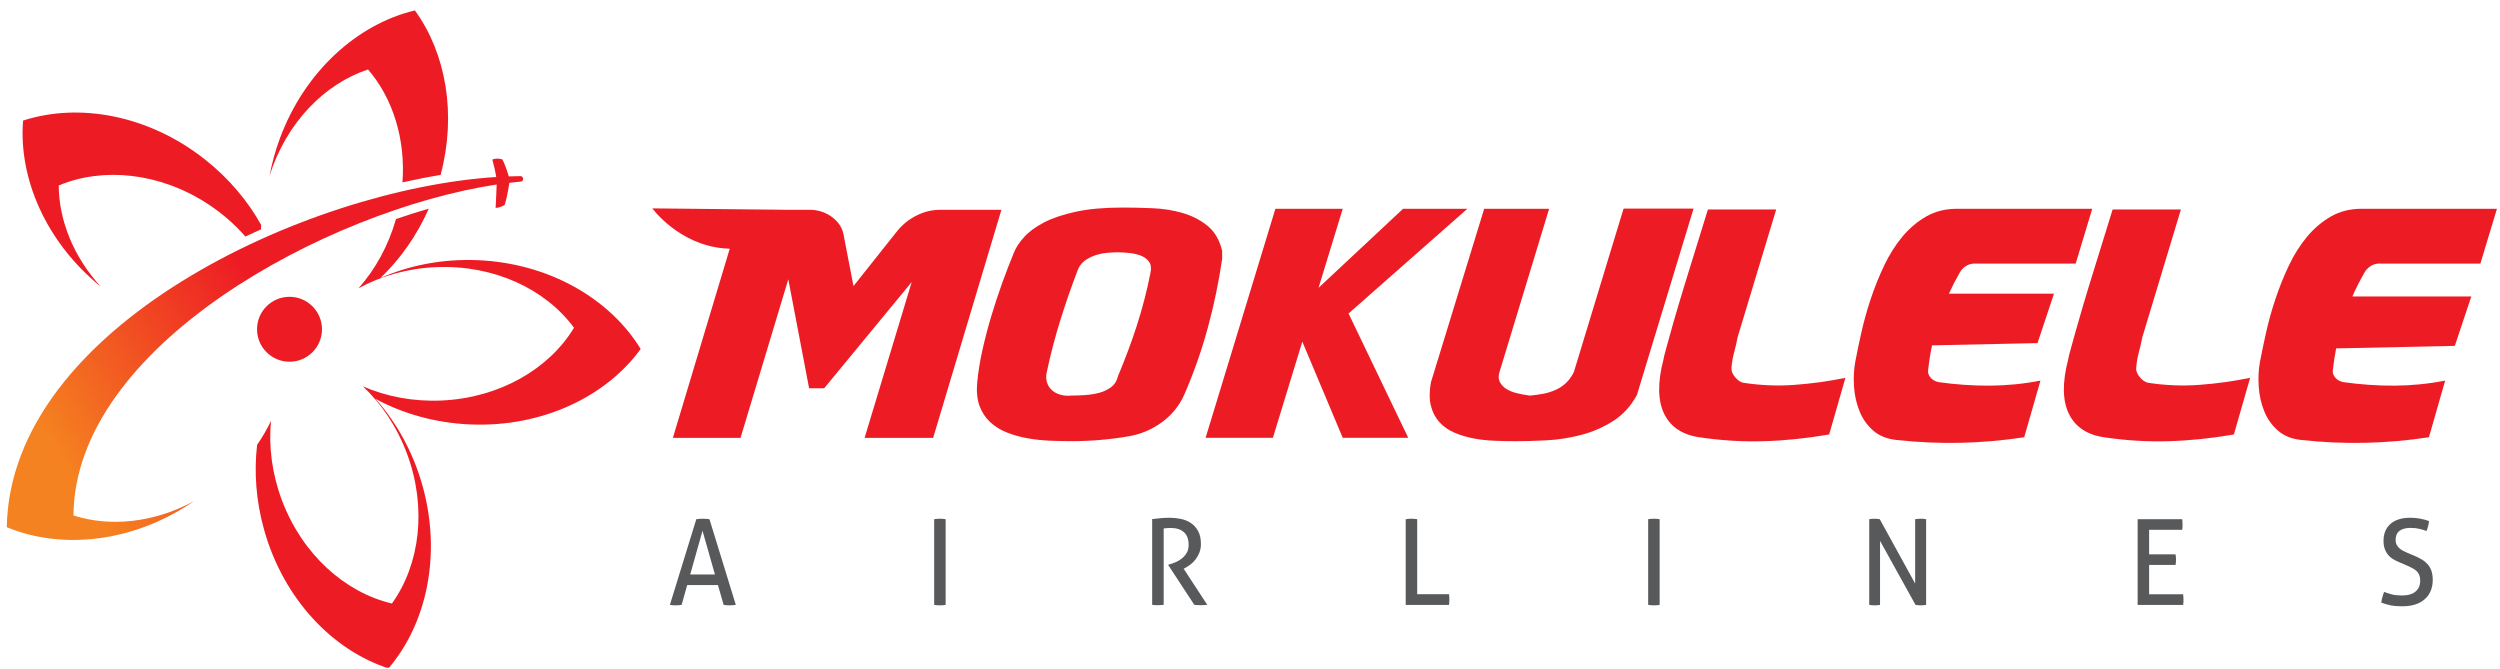 <svg width="284" height="76" viewBox="0 0 284 76" fill="none" xmlns="http://www.w3.org/2000/svg">
<g clip-path="url(#clip0_3814_5225)">
<path d="M21.97 56.968C17.49 59.378 12.52 59.898 8.35 58.558C8.45 39.318 37.16 23.888 56.42 20.958C56.38 21.798 56.36 22.838 56.3 23.608C56.68 23.628 57.02 23.438 57.33 23.288C57.54 22.608 57.72 21.738 57.86 20.768C58.3 20.718 58.73 20.668 59.16 20.628C59.55 20.598 59.49 20.028 59.14 20.008C58.7 20.008 58.26 20.018 57.8 20.038C57.57 19.288 57.35 18.648 57.07 18.108C56.68 17.998 56.29 17.968 55.93 18.128C56.13 18.878 56.26 19.408 56.37 20.108C34.81 21.468 1.16 37.128 0.77 59.888C6.96 62.458 14.95 61.658 21.73 57.138L21.98 56.968H21.97Z" fill="url(#paint0_linear_3814_5225)"/>
<path fill-rule="evenodd" clip-rule="evenodd" d="M11.419 32.541C5.225 27.503 2.098 20.273 2.621 13.698C8.994 11.63 16.895 13.069 23.286 18.116C25.993 20.255 28.132 22.805 29.66 25.538C29.655 25.712 29.651 25.882 29.651 26.056C29.052 26.32 28.462 26.592 27.873 26.869C26.694 25.516 25.291 24.283 23.693 23.225C18.177 19.58 11.683 18.96 6.672 21.072C6.69 25.052 8.365 29.183 11.424 32.537M45.72 20.724C46.086 15.78 44.612 11.135 41.808 7.892C36.841 9.531 32.509 13.975 30.62 19.978C30.883 18.562 31.272 17.137 31.794 15.726C34.621 8.089 40.615 2.738 47.131 1.184C50.669 6.057 51.892 12.975 50.052 19.871C48.632 20.103 47.185 20.389 45.72 20.719V20.724ZM72.781 39.647C68.841 45.065 61.602 48.544 53.464 48.218C49.489 48.057 45.8 47.007 42.656 45.31C45.037 47.972 46.912 51.322 47.989 55.149C50.191 62.987 48.484 70.839 44.13 75.926C37.761 73.854 32.214 68.043 30.008 60.205C29.083 56.913 28.847 53.622 29.208 50.531C29.816 49.651 30.343 48.74 30.785 47.807C30.508 50.692 30.888 53.783 32.018 56.811C34.34 63.001 39.226 67.32 44.523 68.557C47.699 64.14 48.538 57.677 46.216 51.483C45.081 48.459 43.335 45.877 41.227 43.89C43.884 45.047 46.944 45.641 50.168 45.498C56.774 45.203 62.392 41.889 65.206 37.235C61.986 32.849 56.099 30.054 49.494 30.348C46.265 30.491 43.273 31.358 40.731 32.747C42.625 30.608 44.117 27.937 44.983 24.886C46.234 24.453 47.48 24.055 48.708 23.703C47.341 26.793 45.443 29.46 43.21 31.586C46.475 30.143 50.24 29.397 54.215 29.553C62.352 29.88 69.288 33.93 72.781 39.647ZM32.889 33.716C34.925 33.716 36.578 35.368 36.578 37.405C36.578 39.442 34.925 41.094 32.889 41.094C30.852 41.094 29.199 39.442 29.199 37.405C29.199 35.368 30.852 33.716 32.889 33.716Z" fill="#ED1C24"/>
<path fill-rule="evenodd" clip-rule="evenodd" d="M134.517 44.868C135.607 42.367 136.5 39.835 137.197 37.272L137.201 37.263C137.898 34.699 138.443 32.086 138.836 29.42V28.482C138.532 27.232 137.965 26.276 137.13 25.615C136.299 24.954 135.339 24.476 134.263 24.172C133.186 23.868 132.047 23.694 130.855 23.65C129.658 23.601 128.55 23.578 127.532 23.578C125.464 23.578 123.704 23.73 122.244 24.047C120.784 24.364 119.569 24.766 118.608 25.266C117.648 25.767 116.893 26.316 116.349 26.919C115.804 27.522 115.415 28.111 115.183 28.692C114.741 29.759 114.303 30.898 113.861 32.117C113.423 33.332 113.012 34.583 112.628 35.856C112.244 37.129 111.909 38.41 111.619 39.697C111.329 40.983 111.128 42.229 111.011 43.435C110.918 44.48 111.003 45.369 111.27 46.097C111.538 46.829 111.94 47.441 112.472 47.941C113.003 48.441 113.633 48.834 114.366 49.125C115.098 49.415 115.88 49.634 116.715 49.786C117.546 49.933 118.394 50.027 119.252 50.063C120.109 50.099 120.931 50.116 121.721 50.116C122.811 50.116 123.896 50.072 124.973 49.978C126.049 49.889 127.134 49.75 128.224 49.562C129.569 49.335 130.81 48.812 131.945 47.999C133.079 47.187 133.937 46.146 134.517 44.868ZM130.694 30.992C130.297 33.011 129.787 34.989 129.162 36.923H129.167C128.541 38.857 127.822 40.786 127.009 42.711C126.893 43.243 126.639 43.663 126.246 43.962C125.848 44.266 125.393 44.484 124.87 44.623C124.348 44.761 123.803 44.846 123.235 44.882C122.664 44.918 122.164 44.935 121.721 44.935C121.257 44.985 120.828 44.949 120.435 44.833C120.042 44.717 119.716 44.534 119.462 44.292C119.207 44.051 119.024 43.752 118.921 43.39C118.818 43.033 118.823 42.622 118.939 42.158C119.359 40.188 119.868 38.241 120.471 36.316C121.074 34.391 121.721 32.524 122.418 30.715C122.579 30.273 122.834 29.92 123.182 29.652C123.53 29.389 123.919 29.179 124.348 29.027C124.776 28.88 125.223 28.777 125.687 28.732C126.152 28.683 126.581 28.661 126.974 28.661C127.322 28.661 127.737 28.688 128.224 28.732C128.711 28.777 129.158 28.875 129.564 29.027C129.971 29.179 130.288 29.411 130.52 29.724C130.752 30.036 130.81 30.461 130.694 30.992Z" fill="#ED1C24"/>
<path d="M91.914 44.105H93.62L93.624 44.109L103.571 32.041L98.216 49.745H106.005L113.758 23.837H106.769C105.862 23.837 104.982 24.051 104.124 24.48C103.263 24.909 102.535 25.494 101.932 26.235L96.956 32.497L95.808 26.548C95.715 26.133 95.545 25.762 95.304 25.436C95.058 25.11 94.763 24.824 94.415 24.583C94.067 24.337 93.683 24.154 93.267 24.024C92.852 23.895 92.432 23.832 92.017 23.832H89.087L89.073 23.827L74.103 23.671C74.103 23.671 77.064 27.748 82.213 28.213C82.436 28.233 82.665 28.247 82.897 28.257L76.439 49.741H84.125L89.551 31.724L91.914 44.105Z" fill="#ED1C24"/>
<path d="M136.957 49.732L136.956 49.736L136.951 49.732H136.957Z" fill="#ED1C24"/>
<path d="M136.957 49.732L144.883 23.721H152.534L149.787 32.693L159.385 23.721H166.687L153.195 35.614L159.975 49.732H152.534L147.943 38.812L144.602 49.732H136.957Z" fill="#ED1C24"/>
<path d="M175.977 23.725L170.376 42.157C170.215 42.622 170.207 43.015 170.358 43.341C170.51 43.667 170.751 43.939 171.086 44.158C171.421 44.377 171.828 44.547 172.306 44.663C172.779 44.779 173.275 44.873 173.784 44.94C174.315 44.895 174.829 44.824 175.316 44.73C175.803 44.636 176.267 44.493 176.705 44.297C177.147 44.1 177.54 43.841 177.888 43.515C178.237 43.189 178.536 42.773 178.791 42.264L184.427 23.73C184.449 23.707 184.498 23.694 184.565 23.694H192.39L185.954 44.873C185.258 46.15 184.351 47.137 183.226 47.847C182.1 48.553 180.894 49.075 179.608 49.41C178.322 49.745 177.022 49.951 175.713 50.018C174.405 50.089 173.217 50.12 172.149 50.12C171.363 50.12 170.55 50.102 169.715 50.067C168.88 50.031 168.081 49.937 167.317 49.79C166.553 49.638 165.839 49.419 165.178 49.129C164.517 48.839 163.958 48.446 163.507 47.945C163.056 47.445 162.735 46.833 162.551 46.101C162.364 45.373 162.364 44.484 162.551 43.439L168.603 23.721H175.977V23.725Z" fill="#ED1C24"/>
<path d="M197.084 42.818C197.384 43.189 197.701 43.408 198.022 43.479C199.992 43.783 201.939 43.863 203.864 43.721C205.789 43.582 207.714 43.314 209.639 42.921L207.794 49.357C205.222 49.799 202.752 50.053 200.385 50.12C198.022 50.192 195.642 50.049 193.257 49.705C191.216 49.451 189.818 48.562 189.067 47.043C188.313 45.525 188.286 43.444 188.978 40.8C189 40.661 189.036 40.5 189.081 40.313C189.125 40.125 189.206 39.83 189.322 39.424C189.438 39.017 189.594 38.455 189.791 37.736C189.987 37.017 190.264 36.047 190.626 34.833C190.983 33.613 191.443 32.108 192.002 30.313C192.311 29.317 192.655 28.205 193.035 26.977L193.037 26.97L193.038 26.967C193.342 25.983 193.669 24.925 194.02 23.792H201.778L197.397 38.294C197.281 38.897 197.147 39.478 196.995 40.031C196.843 40.59 196.745 41.166 196.7 41.769C196.656 42.095 196.781 42.443 197.084 42.814V42.818Z" fill="#ED1C24"/>
<path d="M219.326 42.921C219.567 43.176 219.866 43.341 220.215 43.408C222.162 43.685 224.105 43.819 226.039 43.81C227.973 43.797 229.893 43.609 231.796 43.234L229.951 49.67C225.128 50.411 220.295 50.514 215.449 49.982C214.36 49.866 213.471 49.509 212.787 48.906C212.104 48.303 211.586 47.575 211.242 46.713C210.894 45.856 210.684 44.927 210.617 43.931C210.545 42.935 210.594 41.997 210.755 41.113C210.938 40.139 211.171 39.027 211.452 37.772C211.733 36.517 212.082 35.248 212.515 33.962C212.944 32.676 213.448 31.416 214.029 30.188C214.61 28.96 215.297 27.866 216.097 26.901C216.896 25.941 217.807 25.168 218.826 24.588C219.844 24.007 221.005 23.717 222.305 23.717H237.678L235.797 29.943H224.288C223.94 29.943 223.613 30.041 223.314 30.237C223.011 30.434 222.778 30.684 222.618 30.983C222.172 31.758 221.764 32.551 221.396 33.362H233.332L231.461 38.976L219.481 39.232C219.286 40.159 219.138 41.095 219.036 42.041C218.991 42.368 219.089 42.658 219.33 42.912L219.326 42.921Z" fill="#ED1C24"/>
<path d="M243.059 42.818C243.359 43.189 243.676 43.408 243.997 43.479C245.967 43.783 247.914 43.863 249.839 43.721C251.764 43.582 253.689 43.314 255.614 42.921L253.769 49.357C251.197 49.799 248.727 50.053 246.36 50.12C243.997 50.192 241.617 50.049 239.232 49.705C237.191 49.451 235.793 48.562 235.043 47.043C234.288 45.525 234.261 43.444 234.953 40.8C234.976 40.661 235.011 40.5 235.056 40.313C235.101 40.125 235.181 39.83 235.297 39.424C235.413 39.017 235.57 38.455 235.766 37.736C235.963 37.017 236.24 36.047 236.601 34.833C236.959 33.613 237.419 32.108 237.977 30.313C238.287 29.317 238.631 28.204 239.011 26.975C239.316 25.989 239.644 24.928 239.996 23.792H247.753L243.372 38.294C243.256 38.897 243.122 39.478 242.97 40.031C242.818 40.59 242.72 41.166 242.675 41.769C242.631 42.095 242.756 42.443 243.059 42.814V42.818Z" fill="#ED1C24"/>
<path d="M265.301 42.921C265.542 43.176 265.842 43.341 266.19 43.408C268.137 43.685 270.08 43.819 272.014 43.81C273.948 43.797 275.868 43.609 277.771 43.234L275.926 49.67C271.103 50.411 266.27 50.514 261.424 49.982C260.335 49.866 259.446 49.509 258.763 48.906C258.079 48.303 257.561 47.575 257.217 46.713C256.869 45.856 256.659 44.927 256.592 43.931C256.521 42.935 256.57 41.997 256.73 41.113C256.914 40.139 257.146 39.027 257.427 37.772C257.709 36.517 258.057 35.248 258.49 33.962C258.919 32.676 259.424 31.416 260.004 30.188C260.585 28.96 261.273 27.866 262.072 26.901C262.872 25.941 263.783 25.168 264.801 24.588C265.819 24.007 266.98 23.717 268.28 23.717H283.653L281.773 29.943H270.263C269.915 29.943 269.589 30.041 269.289 30.237C268.986 30.434 268.754 30.684 268.593 30.983C268.09 31.858 267.635 32.755 267.231 33.676H280.741L278.869 39.29L265.386 39.577C265.225 40.391 265.1 41.213 265.011 42.041C264.966 42.368 265.064 42.658 265.306 42.912L265.301 42.921Z" fill="#ED1C24"/>
<path d="M130.881 58.968L130.886 58.968V68.709C130.989 68.727 131.1 68.74 131.221 68.745C131.341 68.749 131.453 68.749 131.556 68.749C131.658 68.749 131.766 68.745 131.882 68.736C131.993 68.727 132.101 68.718 132.194 68.709V60.031C132.346 60.013 132.485 60 132.61 59.991C132.735 59.982 132.869 59.978 133.016 59.978C133.633 59.978 134.124 60.134 134.486 60.451C134.847 60.764 135.03 61.246 135.03 61.898C135.03 62.251 134.959 62.55 134.812 62.8C134.669 63.046 134.486 63.26 134.267 63.434C134.052 63.613 133.811 63.756 133.557 63.863C133.298 63.975 133.056 64.06 132.824 64.122L132.721 64.149V64.203L135.674 68.709C135.906 68.736 136.134 68.749 136.366 68.749C136.656 68.749 136.915 68.736 137.147 68.709L134.463 64.609L134.615 64.529C134.821 64.421 135.03 64.283 135.249 64.118C135.468 63.948 135.665 63.752 135.834 63.528C136.004 63.3 136.147 63.041 136.259 62.756C136.37 62.47 136.424 62.148 136.424 61.795C136.424 61.21 136.321 60.724 136.111 60.339C135.906 59.955 135.633 59.652 135.298 59.424C134.963 59.2 134.584 59.04 134.155 58.95C133.726 58.861 133.298 58.816 132.86 58.816C132.663 58.816 132.48 58.821 132.319 58.83C132.249 58.836 132.179 58.84 132.112 58.845C132.022 58.852 131.935 58.858 131.851 58.865C131.699 58.879 131.547 58.897 131.395 58.915C131.24 58.932 131.072 58.95 130.886 58.968V58.964L130.881 58.968Z" fill="#58595B"/>
<path fill-rule="evenodd" clip-rule="evenodd" d="M78.064 66.467H81.561L82.204 68.714C82.307 68.731 82.414 68.745 82.53 68.754C82.646 68.763 82.758 68.767 82.87 68.767C82.986 68.767 83.111 68.763 83.24 68.754C83.37 68.745 83.486 68.731 83.589 68.714L80.596 58.982C80.476 58.964 80.355 58.95 80.226 58.941C80.101 58.933 79.975 58.928 79.855 58.928C79.716 58.928 79.587 58.933 79.457 58.941C79.332 58.95 79.212 58.964 79.1 58.982L76.099 68.714C76.193 68.731 76.295 68.745 76.412 68.754C76.528 68.763 76.644 68.767 76.764 68.767C76.876 68.767 76.988 68.763 77.099 68.754C77.211 68.745 77.323 68.731 77.434 68.714L78.064 66.467ZM81.217 65.261H78.408L79.806 60.295L81.217 65.261Z" fill="#58595B"/>
<path d="M106.433 58.941C106.322 58.95 106.215 58.964 106.112 58.982H106.121V68.714C106.215 68.731 106.317 68.745 106.433 68.754C106.55 68.763 106.661 68.767 106.773 68.767C106.893 68.767 107.005 68.763 107.112 68.754C107.219 68.745 107.322 68.731 107.425 68.714V58.982C107.322 58.964 107.215 58.95 107.103 58.941C106.992 58.933 106.88 58.928 106.768 58.928C106.657 58.928 106.545 58.933 106.433 58.941Z" fill="#58595B"/>
<path d="M159.997 58.941C159.889 58.95 159.787 58.964 159.693 58.982L159.688 58.986V68.718H164.606C164.633 68.53 164.646 68.329 164.646 68.111C164.646 68.066 164.645 68.019 164.644 67.972C164.643 67.92 164.642 67.867 164.642 67.811C164.637 67.7 164.628 67.597 164.61 67.499H160.993V58.982C160.89 58.964 160.783 58.95 160.671 58.941C160.559 58.933 160.448 58.928 160.336 58.928C160.215 58.928 160.104 58.933 159.997 58.941Z" fill="#58595B"/>
<path d="M187.223 58.982C187.325 58.964 187.433 58.95 187.544 58.941C187.656 58.933 187.768 58.928 187.879 58.928C187.991 58.928 188.103 58.933 188.214 58.941C188.326 58.95 188.433 58.964 188.536 58.982V68.714C188.433 68.731 188.33 68.745 188.223 68.754C188.116 68.763 188.004 68.767 187.884 68.767C187.772 68.767 187.66 68.763 187.544 68.754C187.428 68.745 187.325 68.731 187.232 68.714V58.982H187.223Z" fill="#58595B"/>
<path d="M212.64 58.941C212.532 58.95 212.43 58.964 212.336 58.982H212.345V68.714C212.43 68.731 212.528 68.745 212.635 68.754C212.742 68.763 212.85 68.767 212.961 68.767C213.064 68.767 213.167 68.763 213.274 68.754C213.377 68.745 213.479 68.731 213.573 68.714V61.443L217.602 68.714C217.695 68.731 217.794 68.745 217.901 68.754C218.008 68.763 218.111 68.767 218.205 68.767C218.298 68.767 218.397 68.763 218.504 68.754C218.611 68.745 218.714 68.731 218.807 68.714V58.982C218.714 58.964 218.615 58.95 218.513 58.941C218.41 58.933 218.312 58.928 218.218 58.928C218.106 58.928 217.995 58.933 217.883 58.941C217.771 58.95 217.664 58.964 217.561 58.982V66.293L213.542 58.982C213.448 58.964 213.35 58.95 213.243 58.941C213.135 58.933 213.033 58.928 212.939 58.928C212.845 58.928 212.747 58.933 212.64 58.941Z" fill="#58595B"/>
<path d="M242.827 58.982H247.896C247.923 59.16 247.936 59.361 247.936 59.576C247.936 59.674 247.936 59.777 247.932 59.888C247.932 59.995 247.918 60.094 247.901 60.188H244.14V62.974H247.141C247.159 63.064 247.173 63.162 247.181 63.265C247.19 63.367 247.195 63.47 247.195 63.569C247.195 63.667 247.195 63.77 247.181 63.881C247.173 63.988 247.159 64.087 247.141 64.18H244.14V67.512H248.003C248.03 67.691 248.043 67.892 248.043 68.106C248.043 68.204 248.043 68.312 248.039 68.419C248.035 68.526 248.026 68.624 248.008 68.718H242.836V58.986L242.827 58.982Z" fill="#58595B"/>
<path d="M271.714 67.525C271.406 67.441 271.111 67.347 270.83 67.24L270.826 67.244C270.759 67.441 270.696 67.646 270.634 67.852C270.571 68.057 270.535 68.262 270.517 68.459C270.696 68.522 270.875 68.579 271.044 68.633C271.214 68.687 271.388 68.731 271.576 68.767C271.764 68.803 271.96 68.83 272.174 68.847C272.389 68.865 272.63 68.874 272.893 68.874C273.988 68.874 274.841 68.611 275.448 68.07C276.056 67.53 276.359 66.797 276.359 65.869C276.359 65.484 276.31 65.145 276.212 64.855C276.114 64.569 275.971 64.314 275.783 64.104C275.596 63.895 275.368 63.707 275.104 63.551C274.841 63.394 274.537 63.242 274.193 63.099L273.474 62.8C273.295 62.724 273.121 62.644 272.96 62.555C272.795 62.465 272.657 62.363 272.536 62.251C272.416 62.139 272.317 62.005 272.246 61.858C272.174 61.706 272.139 61.536 272.139 61.349C272.139 60.889 272.286 60.545 272.576 60.313C272.867 60.085 273.282 59.969 273.822 59.969C274.207 59.969 274.55 60.004 274.854 60.076C275.158 60.152 275.426 60.232 275.658 60.322C275.801 59.951 275.895 59.576 275.939 59.196C275.658 59.084 275.332 58.995 274.966 58.924C274.595 58.852 274.207 58.816 273.796 58.816C272.835 58.816 272.094 59.049 271.563 59.513C271.031 59.978 270.768 60.621 270.768 61.443C270.768 61.786 270.812 62.081 270.897 62.331C270.982 62.581 271.103 62.8 271.25 62.988C271.397 63.18 271.576 63.341 271.781 63.47C271.987 63.6 272.21 63.72 272.46 63.828L273.193 64.14C273.483 64.27 273.738 64.386 273.956 64.493C274.175 64.6 274.354 64.721 274.501 64.85C274.644 64.984 274.756 65.141 274.827 65.319C274.899 65.498 274.935 65.712 274.935 65.967C274.935 66.48 274.765 66.887 274.416 67.191C274.068 67.494 273.546 67.646 272.844 67.646C272.398 67.646 272.023 67.606 271.714 67.525Z" fill="#58595B"/>
</g>
<defs>
<linearGradient id="paint0_linear_3814_5225" x1="32.06" y1="37.928" x2="7.37" y2="52.978" gradientUnits="userSpaceOnUse">
<stop stop-color="#ED1C24"/>
<stop offset="1" stop-color="#F58220"/>
</linearGradient>
<clipPath id="clip0_3814_5225">
<rect width="284" height="75" fill="white" transform="translate(0 0.858)"/>
</clipPath>
</defs>
</svg>
